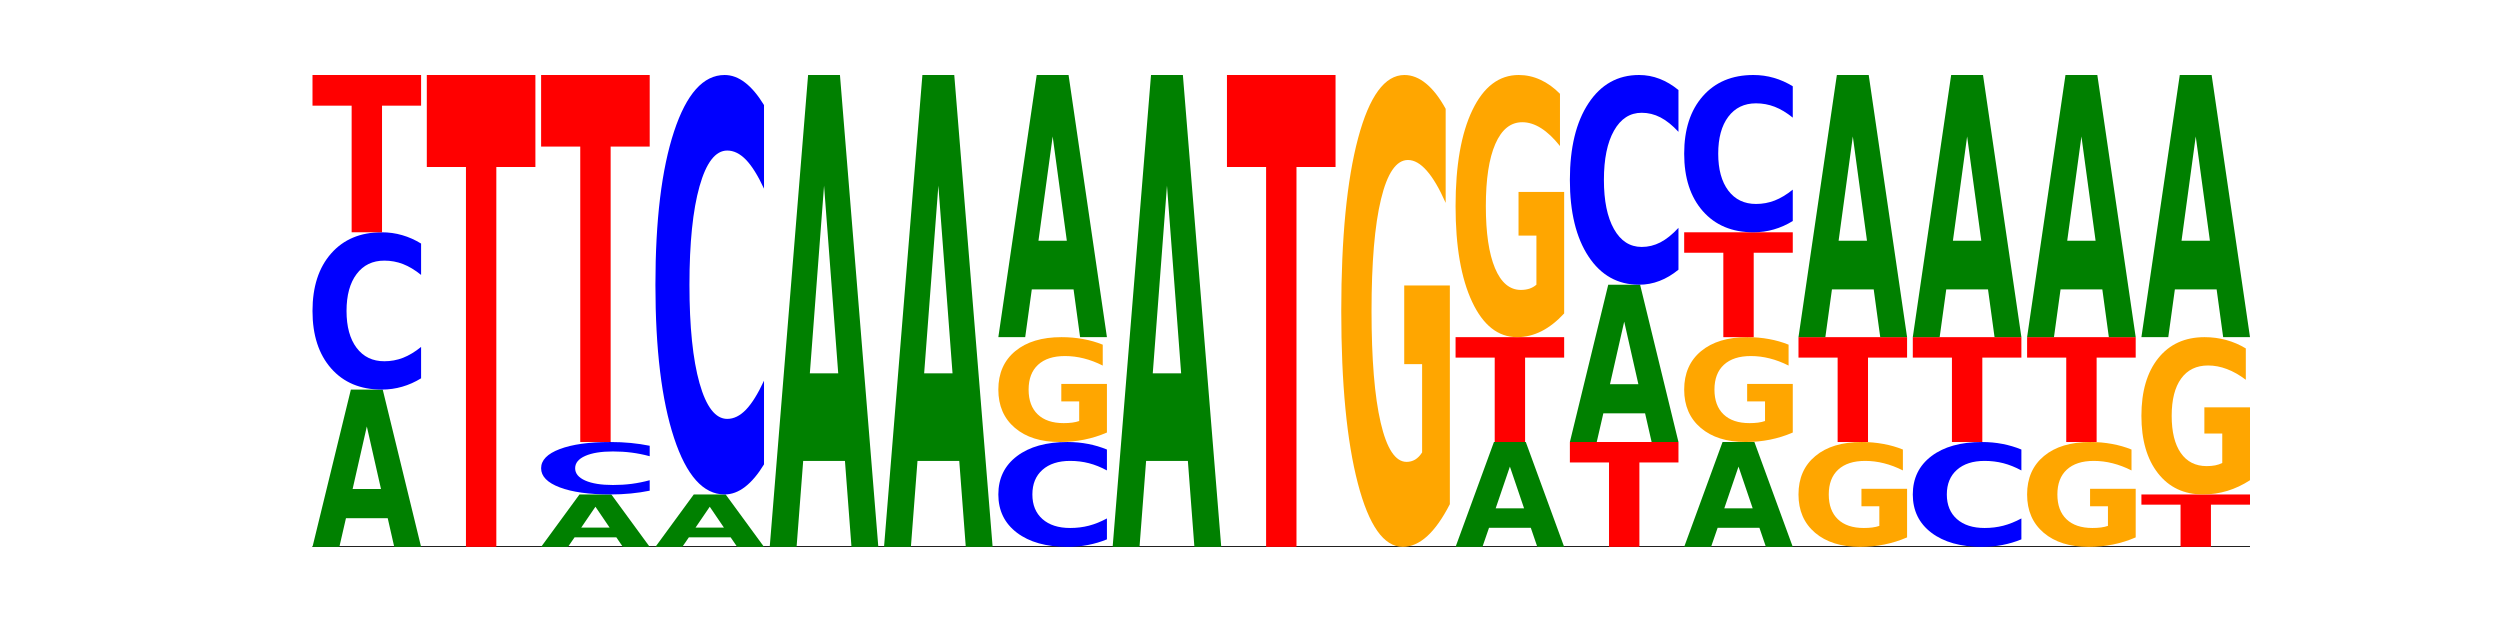 <?xml version="1.0" encoding="utf-8" standalone="no"?>
<!DOCTYPE svg PUBLIC "-//W3C//DTD SVG 1.1//EN"
  "http://www.w3.org/Graphics/SVG/1.1/DTD/svg11.dtd">
<!-- Created with matplotlib (https://matplotlib.org/) -->
<svg height="180pt" version="1.1" viewBox="0 0 720 180" width="720pt" xmlns="http://www.w3.org/2000/svg" xmlns:xlink="http://www.w3.org/1999/xlink">
 <defs>
  <style type="text/css">*{stroke-linecap:butt;stroke-linejoin:round;}</style>
 </defs>
 <g id="figure_1">
  <g id="patch_1">
   <path d="M 0 180 
L 720 180 
L 720 0 
L 0 0 
z
" style="fill:none;"/>
  </g>
  <g id="axes_1">
   <g id="line2d_1">
    <path clip-path="url(#p74de0413e1)" d="M 90 157.5 
L 648 157.5 
" style="fill:none;stroke:#000000;stroke-linecap:square;stroke-width:0.5;"/>
   </g>
   <g id="patch_2">
    <path clip-path="url(#p74de0413e1)" d="M 111.664 149.248 
L 99.636 149.248 
L 97.737 157.5 
L 90 157.5 
L 101.049 112.2 
L 110.225 112.2 
L 121.274 157.5 
L 113.544 157.5 
z
M 101.554 140.84 
L 109.726 140.84 
L 105.647 122.821 
z
" style="fill:#008000;"/>
   </g>
   <g id="patch_3">
    <path clip-path="url(#p74de0413e1)" d="M 121.274 108.953 
Q 118.658 110.562 115.829 111.377 
Q 113.001 112.2 109.92 112.2 
Q 100.732 112.2 95.366 106.099 
Q 90 99.998 90 89.564 
Q 90 79.093 95.366 73.001 
Q 100.732 66.9 109.92 66.9 
Q 113.001 66.9 115.829 67.723 
Q 118.658 68.538 121.274 70.147 
L 121.274 79.177 
Q 118.635 77.044 116.074 76.052 
Q 113.513 75.06 110.684 75.06 
Q 105.61 75.06 102.702 78.924 
Q 99.802 82.78 99.802 89.564 
Q 99.802 96.32 102.702 100.185 
Q 105.61 104.04 110.684 104.04 
Q 113.513 104.04 116.074 103.048 
Q 118.635 102.047 121.274 99.914 
z
" style="fill:#0000ff;"/>
   </g>
   <g id="patch_4">
    <path clip-path="url(#p74de0413e1)" d="M 90 21.6 
L 121.274 21.6 
L 121.274 30.435 
L 110.023 30.435 
L 110.023 66.9 
L 101.273 66.9 
L 101.273 30.435 
L 90 30.435 
z
" style="fill:#ff0000;"/>
   </g>
   <g id="patch_5">
    <path clip-path="url(#p74de0413e1)" d="M 122.92 21.6 
L 154.195 21.6 
L 154.195 48.104 
L 142.943 48.104 
L 142.943 157.5 
L 134.194 157.5 
L 134.194 48.104 
L 122.92 48.104 
z
" style="fill:#ff0000;"/>
   </g>
   <g id="patch_6">
    <path clip-path="url(#p74de0413e1)" d="M 177.504 154.749 
L 165.477 154.749 
L 163.578 157.5 
L 155.841 157.5 
L 166.89 142.4 
L 176.066 142.4 
L 187.115 157.5 
L 179.384 157.5 
z
M 167.395 151.947 
L 175.567 151.947 
L 171.487 145.94 
z
" style="fill:#008000;"/>
   </g>
   <g id="patch_7">
    <path clip-path="url(#p74de0413e1)" d="M 187.115 141.318 
Q 184.499 141.854 181.67 142.126 
Q 178.841 142.4 175.76 142.4 
Q 166.573 142.4 161.207 140.366 
Q 155.841 138.333 155.841 134.855 
Q 155.841 131.364 161.207 129.334 
Q 166.573 127.3 175.76 127.3 
Q 178.841 127.3 181.67 127.574 
Q 184.499 127.846 187.115 128.382 
L 187.115 131.392 
Q 184.475 130.681 181.914 130.351 
Q 179.354 130.02 176.525 130.02 
Q 171.45 130.02 168.543 131.308 
Q 165.643 132.593 165.643 134.855 
Q 165.643 137.107 168.543 138.395 
Q 171.45 139.68 176.525 139.68 
Q 179.354 139.68 181.914 139.349 
Q 184.475 139.016 187.115 138.305 
z
" style="fill:#0000ff;"/>
   </g>
   <g id="patch_8">
    <path clip-path="url(#p74de0413e1)" d="M 155.841 21.6 
L 187.115 21.6 
L 187.115 42.214 
L 175.864 42.214 
L 175.864 127.3 
L 167.114 127.3 
L 167.114 42.214 
L 155.841 42.214 
z
" style="fill:#ff0000;"/>
   </g>
   <g id="patch_9">
    <path clip-path="url(#p74de0413e1)" d="M 210.425 154.749 
L 198.397 154.749 
L 196.498 157.5 
L 188.761 157.5 
L 199.81 142.4 
L 208.986 142.4 
L 220.035 157.5 
L 212.305 157.5 
z
M 200.315 151.947 
L 208.487 151.947 
L 204.408 145.94 
z
" style="fill:#008000;"/>
   </g>
   <g id="patch_10">
    <path clip-path="url(#p74de0413e1)" d="M 220.035 133.741 
Q 217.419 138.033 214.591 140.204 
Q 211.762 142.4 208.681 142.4 
Q 199.493 142.4 194.127 126.13 
Q 188.761 109.861 188.761 82.037 
Q 188.761 54.114 194.127 37.87 
Q 199.493 21.6 208.681 21.6 
Q 211.762 21.6 214.591 23.796 
Q 217.419 25.967 220.035 30.259 
L 220.035 54.339 
Q 217.396 48.65 214.835 46.005 
Q 212.274 43.359 209.445 43.359 
Q 204.371 43.359 201.463 53.665 
Q 198.563 63.946 198.563 82.037 
Q 198.563 100.054 201.463 110.36 
Q 204.371 120.641 209.445 120.641 
Q 212.274 120.641 214.835 117.995 
Q 217.396 115.325 220.035 109.636 
z
" style="fill:#0000ff;"/>
   </g>
   <g id="patch_11">
    <path clip-path="url(#p74de0413e1)" d="M 243.345 132.743 
L 231.318 132.743 
L 229.418 157.5 
L 221.681 157.5 
L 232.731 21.6 
L 241.906 21.6 
L 252.956 157.5 
L 245.225 157.5 
z
M 233.236 107.52 
L 241.408 107.52 
L 237.328 53.463 
z
" style="fill:#008000;"/>
   </g>
   <g id="patch_12">
    <path clip-path="url(#p74de0413e1)" d="M 276.266 132.743 
L 264.238 132.743 
L 262.339 157.5 
L 254.602 157.5 
L 265.651 21.6 
L 274.827 21.6 
L 285.876 157.5 
L 278.145 157.5 
z
M 266.156 107.52 
L 274.328 107.52 
L 270.249 53.463 
z
" style="fill:#008000;"/>
   </g>
   <g id="patch_13">
    <path clip-path="url(#p74de0413e1)" d="M 318.796 155.335 
Q 316.18 156.408 313.352 156.951 
Q 310.523 157.5 307.442 157.5 
Q 298.254 157.5 292.888 153.433 
Q 287.522 149.365 287.522 142.409 
Q 287.522 135.429 292.888 131.367 
Q 298.254 127.3 307.442 127.3 
Q 310.523 127.3 313.352 127.849 
Q 316.18 128.392 318.796 129.465 
L 318.796 135.485 
Q 316.157 134.062 313.596 133.401 
Q 311.035 132.74 308.206 132.74 
Q 303.132 132.74 300.224 135.316 
Q 297.324 137.887 297.324 142.409 
Q 297.324 146.913 300.224 149.49 
Q 303.132 152.06 308.206 152.06 
Q 311.035 152.06 313.596 151.399 
Q 316.157 150.731 318.796 149.309 
z
" style="fill:#0000ff;"/>
   </g>
   <g id="patch_14">
    <path clip-path="url(#p74de0413e1)" d="M 318.796 124.568 
Q 315.642 125.934 312.25 126.62 
Q 308.858 127.3 305.241 127.3 
Q 297.068 127.3 292.295 123.233 
Q 287.522 119.165 287.522 112.209 
Q 287.522 105.172 292.379 101.136 
Q 297.244 97.1 305.704 97.1 
Q 308.963 97.1 311.949 97.649 
Q 314.941 98.192 317.591 99.265 
L 317.591 105.285 
Q 314.857 103.906 312.152 103.226 
Q 309.446 102.54 306.727 102.54 
Q 301.694 102.54 298.968 105.048 
Q 296.241 107.549 296.241 112.209 
Q 296.241 116.826 298.87 119.346 
Q 301.498 121.86 306.334 121.86 
Q 307.652 121.86 308.781 121.717 
Q 309.909 121.567 310.806 121.255 
L 310.806 115.603 
L 305.655 115.603 
L 305.655 110.569 
L 318.796 110.569 
z
" style="fill:#ffa600;"/>
   </g>
   <g id="patch_15">
    <path clip-path="url(#p74de0413e1)" d="M 309.186 83.346 
L 297.158 83.346 
L 295.259 97.1 
L 287.522 97.1 
L 298.571 21.6 
L 307.747 21.6 
L 318.796 97.1 
L 311.066 97.1 
z
M 299.077 69.334 
L 307.248 69.334 
L 303.169 39.302 
z
" style="fill:#008000;"/>
   </g>
   <g id="patch_16">
    <path clip-path="url(#p74de0413e1)" d="M 342.106 132.743 
L 330.079 132.743 
L 328.18 157.5 
L 320.442 157.5 
L 331.492 21.6 
L 340.668 21.6 
L 351.717 157.5 
L 343.986 157.5 
z
M 331.997 107.52 
L 340.169 107.52 
L 336.089 53.463 
z
" style="fill:#008000;"/>
   </g>
   <g id="patch_17">
    <path clip-path="url(#p74de0413e1)" d="M 353.363 21.6 
L 384.637 21.6 
L 384.637 48.104 
L 373.386 48.104 
L 373.386 157.5 
L 364.636 157.5 
L 364.636 48.104 
L 353.363 48.104 
z
" style="fill:#ff0000;"/>
   </g>
   <g id="patch_18">
    <path clip-path="url(#p74de0413e1)" d="M 417.558 145.204 
Q 414.403 151.352 411.011 154.44 
Q 407.619 157.5 404.002 157.5 
Q 395.829 157.5 391.056 139.197 
Q 386.283 120.893 386.283 89.592 
Q 386.283 57.926 391.14 39.763 
Q 396.005 21.6 404.465 21.6 
Q 407.724 21.6 410.71 24.07 
Q 413.703 26.513 416.352 31.341 
L 416.352 58.431 
Q 413.618 52.227 410.913 49.167 
Q 408.207 46.079 405.488 46.079 
Q 400.455 46.079 397.729 57.365 
Q 395.002 68.622 395.002 89.592 
Q 395.002 110.366 397.631 121.707 
Q 400.259 133.021 405.095 133.021 
Q 406.413 133.021 407.542 132.375 
Q 408.67 131.701 409.567 130.298 
L 409.567 104.864 
L 404.416 104.864 
L 404.416 82.209 
L 417.558 82.209 
z
" style="fill:#ffa600;"/>
   </g>
   <g id="patch_19">
    <path clip-path="url(#p74de0413e1)" d="M 440.867 151.999 
L 428.84 151.999 
L 426.941 157.5 
L 419.204 157.5 
L 430.253 127.3 
L 439.429 127.3 
L 450.478 157.5 
L 442.747 157.5 
z
M 430.758 146.393 
L 438.93 146.393 
L 434.85 134.381 
z
" style="fill:#008000;"/>
   </g>
   <g id="patch_20">
    <path clip-path="url(#p74de0413e1)" d="M 419.204 97.1 
L 450.478 97.1 
L 450.478 102.99 
L 439.226 102.99 
L 439.226 127.3 
L 430.477 127.3 
L 430.477 102.99 
L 419.204 102.99 
z
" style="fill:#ff0000;"/>
   </g>
   <g id="patch_21">
    <path clip-path="url(#p74de0413e1)" d="M 450.478 90.269 
Q 447.324 93.684 443.931 95.4 
Q 440.539 97.1 436.922 97.1 
Q 428.75 97.1 423.977 86.931 
Q 419.204 76.763 419.204 59.373 
Q 419.204 41.781 424.061 31.691 
Q 428.925 21.6 437.385 21.6 
Q 440.644 21.6 443.63 22.972 
Q 446.623 24.329 449.272 27.012 
L 449.272 42.062 
Q 446.539 38.615 443.833 36.915 
Q 441.128 35.2 438.408 35.2 
Q 433.376 35.2 430.649 41.469 
Q 427.923 47.723 427.923 59.373 
Q 427.923 70.914 430.551 77.215 
Q 433.18 83.5 438.016 83.5 
Q 439.334 83.5 440.462 83.142 
Q 441.59 82.767 442.488 81.988 
L 442.488 67.858 
L 437.336 67.858 
L 437.336 55.272 
L 450.478 55.272 
z
" style="fill:#ffa600;"/>
   </g>
   <g id="patch_22">
    <path clip-path="url(#p74de0413e1)" d="M 452.124 127.3 
L 483.398 127.3 
L 483.398 133.19 
L 472.147 133.19 
L 472.147 157.5 
L 463.397 157.5 
L 463.397 133.19 
L 452.124 133.19 
z
" style="fill:#ff0000;"/>
   </g>
   <g id="patch_23">
    <path clip-path="url(#p74de0413e1)" d="M 473.788 119.048 
L 461.76 119.048 
L 459.861 127.3 
L 452.124 127.3 
L 463.173 82 
L 472.349 82 
L 483.398 127.3 
L 475.668 127.3 
z
M 463.678 110.64 
L 471.85 110.64 
L 467.771 92.621 
z
" style="fill:#008000;"/>
   </g>
   <g id="patch_24">
    <path clip-path="url(#p74de0413e1)" d="M 483.398 77.671 
Q 480.782 79.817 477.953 80.902 
Q 475.125 82 472.044 82 
Q 462.856 82 457.49 73.865 
Q 452.124 65.73 452.124 51.819 
Q 452.124 37.857 457.49 29.735 
Q 462.856 21.6 472.044 21.6 
Q 475.125 21.6 477.953 22.698 
Q 480.782 23.783 483.398 25.929 
L 483.398 37.97 
Q 480.759 35.125 478.198 33.802 
Q 475.637 32.48 472.808 32.48 
Q 467.733 32.48 464.826 37.633 
Q 461.926 42.773 461.926 51.819 
Q 461.926 60.827 464.826 65.98 
Q 467.733 71.12 472.808 71.12 
Q 475.637 71.12 478.198 69.798 
Q 480.759 68.463 483.398 65.618 
z
" style="fill:#0000ff;"/>
   </g>
   <g id="patch_25">
    <path clip-path="url(#p74de0413e1)" d="M 506.708 151.999 
L 494.68 151.999 
L 492.781 157.5 
L 485.044 157.5 
L 496.094 127.3 
L 505.269 127.3 
L 516.319 157.5 
L 508.588 157.5 
z
M 496.599 146.393 
L 504.771 146.393 
L 500.691 134.381 
z
" style="fill:#008000;"/>
   </g>
   <g id="patch_26">
    <path clip-path="url(#p74de0413e1)" d="M 516.319 124.568 
Q 513.165 125.934 509.772 126.62 
Q 506.38 127.3 502.763 127.3 
Q 494.591 127.3 489.817 123.233 
Q 485.044 119.165 485.044 112.209 
Q 485.044 105.172 489.902 101.136 
Q 494.766 97.1 503.226 97.1 
Q 506.485 97.1 509.471 97.649 
Q 512.464 98.192 515.113 99.265 
L 515.113 105.285 
Q 512.38 103.906 509.674 103.226 
Q 506.969 102.54 504.249 102.54 
Q 499.217 102.54 496.49 105.048 
Q 493.763 107.549 493.763 112.209 
Q 493.763 116.826 496.392 119.346 
Q 499.02 121.86 503.857 121.86 
Q 505.174 121.86 506.303 121.717 
Q 507.431 121.567 508.328 121.255 
L 508.328 115.603 
L 503.177 115.603 
L 503.177 110.569 
L 516.319 110.569 
z
" style="fill:#ffa600;"/>
   </g>
   <g id="patch_27">
    <path clip-path="url(#p74de0413e1)" d="M 485.044 66.9 
L 516.319 66.9 
L 516.319 72.79 
L 505.067 72.79 
L 505.067 97.1 
L 496.318 97.1 
L 496.318 72.79 
L 485.044 72.79 
z
" style="fill:#ff0000;"/>
   </g>
   <g id="patch_28">
    <path clip-path="url(#p74de0413e1)" d="M 516.319 63.653 
Q 513.703 65.262 510.874 66.077 
Q 508.045 66.9 504.964 66.9 
Q 495.776 66.9 490.41 60.799 
Q 485.044 54.698 485.044 44.264 
Q 485.044 33.793 490.41 27.701 
Q 495.776 21.6 504.964 21.6 
Q 508.045 21.6 510.874 22.423 
Q 513.703 23.238 516.319 24.847 
L 516.319 33.877 
Q 513.679 31.744 511.118 30.752 
Q 508.557 29.76 505.728 29.76 
Q 500.654 29.76 497.746 33.624 
Q 494.847 37.48 494.847 44.264 
Q 494.847 51.02 497.746 54.885 
Q 500.654 58.74 505.728 58.74 
Q 508.557 58.74 511.118 57.748 
Q 513.679 56.747 516.319 54.614 
z
" style="fill:#0000ff;"/>
   </g>
   <g id="patch_29">
    <path clip-path="url(#p74de0413e1)" d="M 549.239 154.768 
Q 546.085 156.134 542.692 156.82 
Q 539.3 157.5 535.683 157.5 
Q 527.511 157.5 522.738 153.433 
Q 517.965 149.365 517.965 142.409 
Q 517.965 135.372 522.822 131.336 
Q 527.686 127.3 536.146 127.3 
Q 539.405 127.3 542.391 127.849 
Q 545.384 128.392 548.033 129.465 
L 548.033 135.485 
Q 545.3 134.106 542.594 133.426 
Q 539.889 132.74 537.169 132.74 
Q 532.137 132.74 529.41 135.248 
Q 526.684 137.749 526.684 142.409 
Q 526.684 147.026 529.312 149.546 
Q 531.941 152.06 536.777 152.06 
Q 538.095 152.06 539.223 151.917 
Q 540.351 151.767 541.249 151.455 
L 541.249 145.803 
L 536.097 145.803 
L 536.097 140.769 
L 549.239 140.769 
z
" style="fill:#ffa600;"/>
   </g>
   <g id="patch_30">
    <path clip-path="url(#p74de0413e1)" d="M 517.965 97.1 
L 549.239 97.1 
L 549.239 102.99 
L 537.987 102.99 
L 537.987 127.3 
L 529.238 127.3 
L 529.238 102.99 
L 517.965 102.99 
z
" style="fill:#ff0000;"/>
   </g>
   <g id="patch_31">
    <path clip-path="url(#p74de0413e1)" d="M 539.628 83.346 
L 527.601 83.346 
L 525.702 97.1 
L 517.965 97.1 
L 529.014 21.6 
L 538.19 21.6 
L 549.239 97.1 
L 541.508 97.1 
z
M 529.519 69.334 
L 537.691 69.334 
L 533.611 39.302 
z
" style="fill:#008000;"/>
   </g>
   <g id="patch_32">
    <path clip-path="url(#p74de0413e1)" d="M 582.159 155.335 
Q 579.543 156.408 576.714 156.951 
Q 573.886 157.5 570.805 157.5 
Q 561.617 157.5 556.251 153.433 
Q 550.885 149.365 550.885 142.409 
Q 550.885 135.429 556.251 131.367 
Q 561.617 127.3 570.805 127.3 
Q 573.886 127.3 576.714 127.849 
Q 579.543 128.392 582.159 129.465 
L 582.159 135.485 
Q 579.52 134.062 576.959 133.401 
Q 574.398 132.74 571.569 132.74 
Q 566.495 132.74 563.587 135.316 
Q 560.687 137.887 560.687 142.409 
Q 560.687 146.913 563.587 149.49 
Q 566.495 152.06 571.569 152.06 
Q 574.398 152.06 576.959 151.399 
Q 579.52 150.731 582.159 149.309 
z
" style="fill:#0000ff;"/>
   </g>
   <g id="patch_33">
    <path clip-path="url(#p74de0413e1)" d="M 550.885 97.1 
L 582.159 97.1 
L 582.159 102.99 
L 570.908 102.99 
L 570.908 127.3 
L 562.158 127.3 
L 562.158 102.99 
L 550.885 102.99 
z
" style="fill:#ff0000;"/>
   </g>
   <g id="patch_34">
    <path clip-path="url(#p74de0413e1)" d="M 572.549 83.346 
L 560.521 83.346 
L 558.622 97.1 
L 550.885 97.1 
L 561.934 21.6 
L 571.11 21.6 
L 582.159 97.1 
L 574.429 97.1 
z
M 562.439 69.334 
L 570.611 69.334 
L 566.532 39.302 
z
" style="fill:#008000;"/>
   </g>
   <g id="patch_35">
    <path clip-path="url(#p74de0413e1)" d="M 615.08 154.768 
Q 611.926 156.134 608.533 156.82 
Q 605.141 157.5 601.524 157.5 
Q 593.352 157.5 588.578 153.433 
Q 583.805 149.365 583.805 142.409 
Q 583.805 135.372 588.663 131.336 
Q 593.527 127.3 601.987 127.3 
Q 605.246 127.3 608.232 127.849 
Q 611.225 128.392 613.874 129.465 
L 613.874 135.485 
Q 611.141 134.106 608.435 133.426 
Q 605.73 132.74 603.01 132.74 
Q 597.978 132.74 595.251 135.248 
Q 592.525 137.749 592.525 142.409 
Q 592.525 147.026 595.153 149.546 
Q 597.781 152.06 602.618 152.06 
Q 603.935 152.06 605.064 151.917 
Q 606.192 151.767 607.089 151.455 
L 607.089 145.803 
L 601.938 145.803 
L 601.938 140.769 
L 615.08 140.769 
z
" style="fill:#ffa600;"/>
   </g>
   <g id="patch_36">
    <path clip-path="url(#p74de0413e1)" d="M 583.805 97.1 
L 615.08 97.1 
L 615.08 102.99 
L 603.828 102.99 
L 603.828 127.3 
L 595.079 127.3 
L 595.079 102.99 
L 583.805 102.99 
z
" style="fill:#ff0000;"/>
   </g>
   <g id="patch_37">
    <path clip-path="url(#p74de0413e1)" d="M 605.469 83.346 
L 593.441 83.346 
L 591.542 97.1 
L 583.805 97.1 
L 594.855 21.6 
L 604.03 21.6 
L 615.08 97.1 
L 607.349 97.1 
z
M 595.36 69.334 
L 603.532 69.334 
L 599.452 39.302 
z
" style="fill:#008000;"/>
   </g>
   <g id="patch_38">
    <path clip-path="url(#p74de0413e1)" d="M 616.726 142.4 
L 648 142.4 
L 648 145.345 
L 636.749 145.345 
L 636.749 157.5 
L 627.999 157.5 
L 627.999 145.345 
L 616.726 145.345 
z
" style="fill:#ff0000;"/>
   </g>
   <g id="patch_39">
    <path clip-path="url(#p74de0413e1)" d="M 648 138.301 
Q 644.846 140.351 641.454 141.38 
Q 638.061 142.4 634.445 142.4 
Q 626.272 142.4 621.499 136.299 
Q 616.726 130.198 616.726 119.764 
Q 616.726 109.209 621.583 103.154 
Q 626.447 97.1 634.907 97.1 
Q 638.166 97.1 641.152 97.923 
Q 644.145 98.738 646.794 100.347 
L 646.794 109.377 
Q 644.061 107.309 641.355 106.289 
Q 638.65 105.26 635.93 105.26 
Q 630.898 105.26 628.171 109.022 
Q 625.445 112.774 625.445 119.764 
Q 625.445 126.689 628.073 130.469 
Q 630.702 134.24 635.538 134.24 
Q 636.856 134.24 637.984 134.025 
Q 639.113 133.8 640.01 133.333 
L 640.01 124.855 
L 634.858 124.855 
L 634.858 117.303 
L 648 117.303 
z
" style="fill:#ffa600;"/>
   </g>
   <g id="patch_40">
    <path clip-path="url(#p74de0413e1)" d="M 638.389 83.346 
L 626.362 83.346 
L 624.463 97.1 
L 616.726 97.1 
L 627.775 21.6 
L 636.951 21.6 
L 648 97.1 
L 640.269 97.1 
z
M 628.28 69.334 
L 636.452 69.334 
L 632.372 39.302 
z
" style="fill:#008000;"/>
   </g>
  </g>
 </g>
 <defs>
  <clipPath id="p74de0413e1">
   <rect height="135.9" width="558" x="90" y="21.6"/>
  </clipPath>
 </defs>
</svg>
